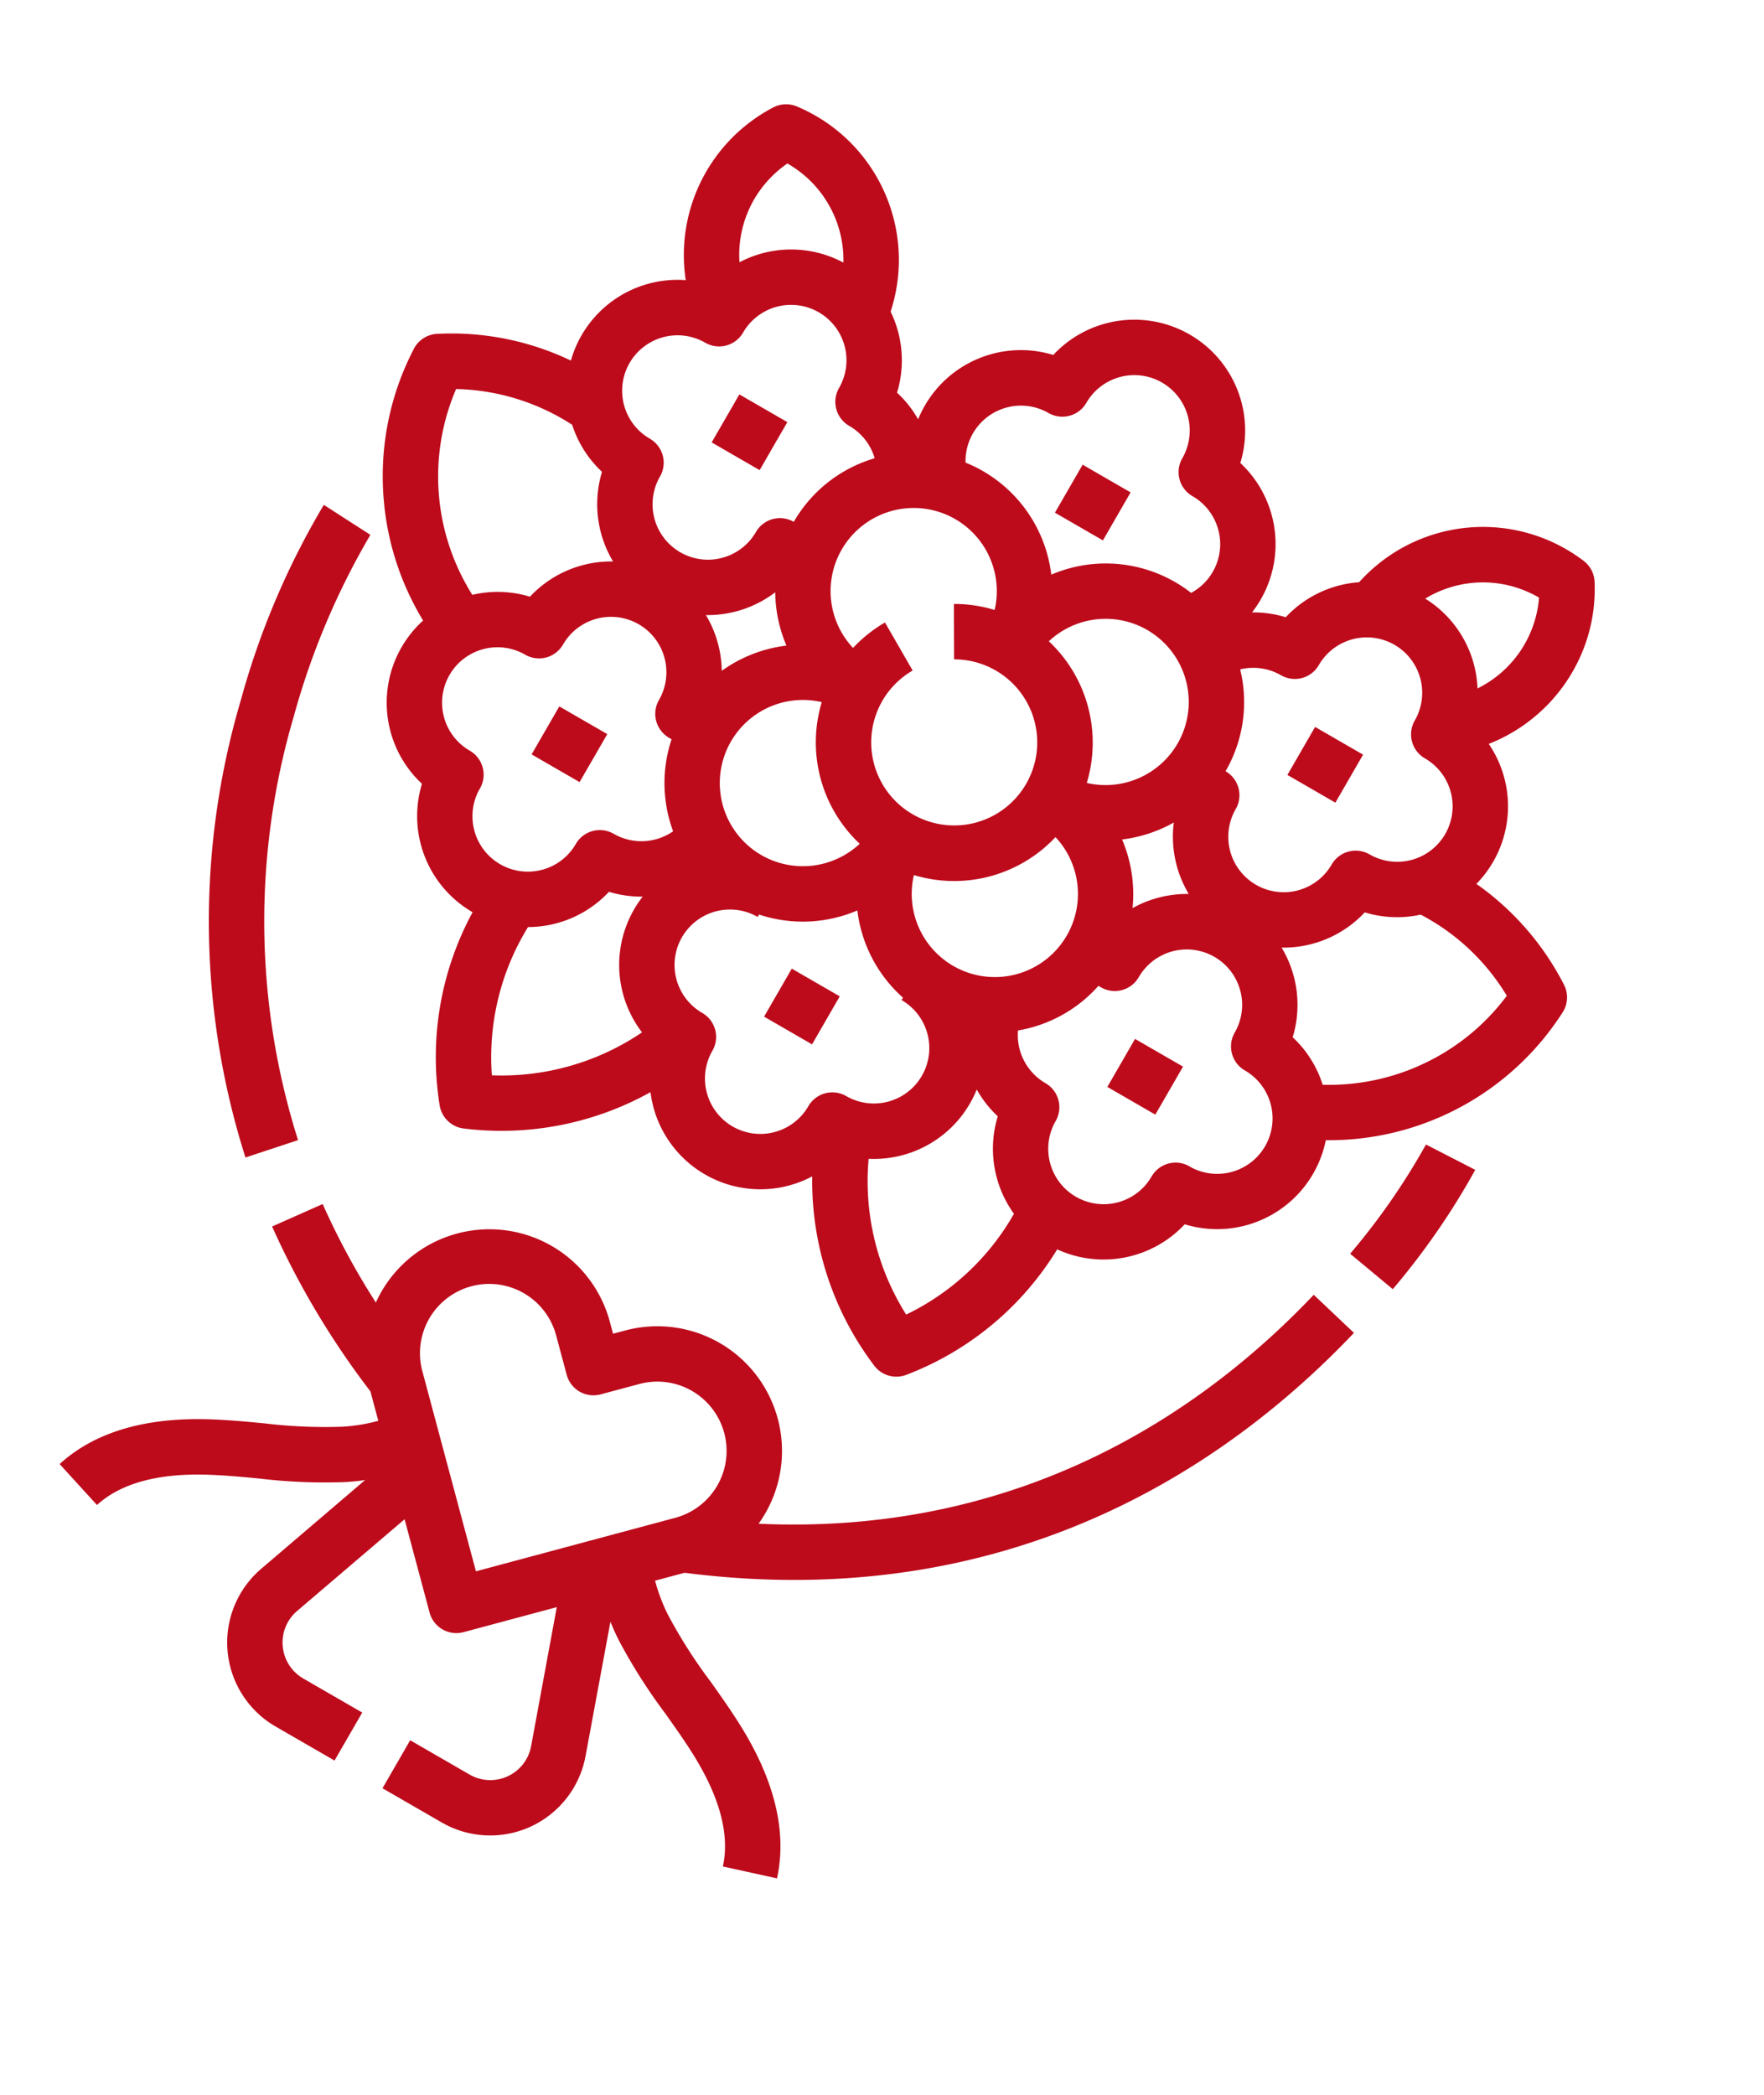 <svg xmlns="http://www.w3.org/2000/svg" width="123.261" height="146.347" viewBox="0 0 123.261 146.347">
  <g id="Line" transform="translate(-4.791 -45.274) rotate(30)">
    <g id="Group_149" data-name="Group 149" transform="translate(63.996 15.321)">
      <path id="Path_2580" data-name="Path 2580" d="M84.641,222.941a50.644,50.644,0,0,1-15.049-25.453A52.4,52.4,0,0,1,67.88,183.8l-1.933-.093-1.933-.094A55.109,55.109,0,0,0,65.806,198.3a54.509,54.509,0,0,0,16.259,27.529Z" transform="translate(-63.996 -142.894)" fill="#bd0b1c"/>
      <path id="Path_2581" data-name="Path 2581" d="M433.515,183.611l-3.867.188a47.459,47.459,0,0,1-.773,9.256l3.816.655A50.787,50.787,0,0,0,433.515,183.611Z" transform="translate(-340.594 -142.894)" fill="#bd0b1c"/>
      <path id="Path_2582" data-name="Path 2582" d="M180.822,271.376q.041-.425.041-.858a8.71,8.71,0,0,0-14.869-6.159l-.616.616-.616-.616a8.71,8.71,0,0,0-14.869,6.159q0,.432.041.856a51.9,51.9,0,0,1-6.659-4.1L141,270.4a57.68,57.68,0,0,0,11.708,6.538l1.506,1.506a12.4,12.4,0,0,1-1.964,1.609,35.232,35.232,0,0,1-4.878,2.54c-1.161.532-2.363,1.082-3.532,1.714-3.923,2.123-6.414,4.776-7.4,7.886l3.69,1.172c.674-2.122,2.542-4.023,5.553-5.652,1.056-.571,2.147-1.07,3.3-1.6a38.645,38.645,0,0,0,5.408-2.835q.565-.375,1.092-.79l-3.188,9a6.774,6.774,0,0,0,6.385,9.036h4.75v-3.871h-4.75a2.9,2.9,0,0,1-2.737-3.873l3.3-9.3,4.771,4.771a1.936,1.936,0,0,0,2.737,0l4.771-4.771,3.3,9.3a2.9,2.9,0,0,1-2.737,3.873H167.3v3.871h4.78a6.774,6.774,0,0,0,6.385-9.037l-3.187-9q.524.411,1.091.789a38.668,38.668,0,0,0,5.408,2.835c1.155.529,2.246,1.028,3.3,1.6,3.011,1.629,4.88,3.531,5.553,5.652l3.69-1.171c-.987-3.11-3.477-5.763-7.4-7.886-1.169-.632-2.371-1.182-3.532-1.714a35.175,35.175,0,0,1-4.878-2.54,12.371,12.371,0,0,1-1.965-1.608l1.507-1.507c21.146-8.841,29.147-25.471,32.132-37.9l-3.764-.9c-2.564,10.683-9.11,24.7-25.6,33.247Zm-15.443,12.76-10.2-10.2a4.839,4.839,0,1,1,6.843-6.843l1.984,1.984a1.936,1.936,0,0,0,2.737,0l1.984-1.984a4.839,4.839,0,0,1,6.844,6.843Z" transform="translate(-118.909 -184.221)" fill="#bd0b1c"/>
      <path id="Path_2583" data-name="Path 2583" d="M67.782,54.019a19.346,19.346,0,0,0,6.329,5.549,7.745,7.745,0,0,0,5.632,9.916,7.756,7.756,0,0,0,7.544,6h.007a21.21,21.21,0,0,0,4.749,12.831,1.936,1.936,0,0,0,2.255.566,21.4,21.4,0,0,0,10.045-8.728,7.736,7.736,0,0,0,12.728-.556,21.353,21.353,0,0,0,10.368,9.285,1.936,1.936,0,0,0,2.255-.566,21.192,21.192,0,0,0,4.75-12.863,7.761,7.761,0,0,0,6.842-5.972,7.745,7.745,0,0,0,5.6-10.017,19.37,19.37,0,0,0,9.868-16.014,1.936,1.936,0,0,0-.879-1.708,19.41,19.41,0,0,0-8.827-3.043,7.745,7.745,0,0,0-4.141-8.9,11.693,11.693,0,0,0,2.278-9.8,11.575,11.575,0,0,0-1.538-3.707,1.936,1.936,0,0,0-1.386-.88,11.624,11.624,0,0,0-12.845,9.136,7.764,7.764,0,0,0-3.219,4.681,7.758,7.758,0,0,0-2.208.885,7.748,7.748,0,0,0-5.928-8.629,7.744,7.744,0,0,0-15.091,0,7.75,7.75,0,0,0-5.93,8.618,7.683,7.683,0,0,0-2.207-.878,7.764,7.764,0,0,0-3.219-4.677,11.624,11.624,0,0,0-12.845-9.136,1.937,1.937,0,0,0-1.386.88A11.629,11.629,0,0,0,78.116,29.8a7.746,7.746,0,0,0-4.14,8.879,19.354,19.354,0,0,0-9.035,3.061,1.936,1.936,0,0,0-.879,1.708,19.269,19.269,0,0,0,3.719,10.566ZM83.417,67.746a1.936,1.936,0,0,0-1.936-1.936,3.871,3.871,0,1,1,0-7.742,1.936,1.936,0,0,0,1.936-1.936,3.871,3.871,0,0,1,7.742,0,1.936,1.936,0,0,0,1.936,1.936c.065,0,.131,0,.2.005A9.687,9.687,0,0,0,96.6,63.582a3.879,3.879,0,0,1-3.508,2.228,1.936,1.936,0,0,0-1.936,1.936,3.871,3.871,0,0,1-7.742,0ZM96.972,48.39a9.737,9.737,0,0,0-3.031,3.785,7.8,7.8,0,0,0-2.907-2.818,7.791,7.791,0,0,0,3.4-3.8,9.748,9.748,0,0,0,2.537,2.831Zm29.622-2.831a7.791,7.791,0,0,0,3.4,3.8,7.8,7.8,0,0,0-2.907,2.818,9.737,9.737,0,0,0-3.031-3.785,9.748,9.748,0,0,0,2.536-2.831Zm-23.821,16.38a5.807,5.807,0,0,1-1.687-11.364,9.71,9.71,0,0,0,7.243,7.243A5.817,5.817,0,0,1,102.773,61.939Zm17.171-11.364a5.807,5.807,0,1,1-7.243,7.243,9.71,9.71,0,0,0,7.243-7.243Zm4.12-9.928a5.817,5.817,0,0,1-4.12,5.557,9.71,9.71,0,0,0-7.243-7.243,5.807,5.807,0,0,1,11.364,1.687ZM107.6,43.365a5.8,5.8,0,1,1-2.118,2.123l-3.351-1.938a9.644,9.644,0,0,0-1.046,2.655,5.807,5.807,0,1,1,7.243-7.243,9.641,9.641,0,0,0-2.674,1.057ZM94.156,84.675a17.312,17.312,0,0,1-2.99-10.23,7.77,7.77,0,0,0,3.668-4.962,7.734,7.734,0,0,0,2.208-.886,7.749,7.749,0,0,0,4.7,8.235A17.5,17.5,0,0,1,94.156,84.675Zm20.23-9.187a3.871,3.871,0,1,1-7.742,0,1.936,1.936,0,0,0-1.936-1.936,3.871,3.871,0,1,1,0-7.742v-.194a9.694,9.694,0,0,0,5.807-3.683,9.7,9.7,0,0,0,5.807,3.683v.194a3.871,3.871,0,0,1,0,7.742A1.936,1.936,0,0,0,114.386,75.488Zm13.2,9.188a17.458,17.458,0,0,1-7.715-8.113,7.748,7.748,0,0,0,4.122-7.97,7.746,7.746,0,0,0,2.208.889,7.772,7.772,0,0,0,4.384,5.33A17.3,17.3,0,0,1,127.582,84.676ZM139.548,65.81a1.936,1.936,0,0,0-1.936,1.936,3.871,3.871,0,0,1-7.742,0,1.936,1.936,0,0,0-1.936-1.936,3.888,3.888,0,0,1-3.507-2.228,9.688,9.688,0,0,0,3.311-5.509c.065,0,.13,0,.2,0a1.936,1.936,0,0,0,1.936-1.936,3.871,3.871,0,1,1,7.742,0,1.936,1.936,0,0,0,1.936,1.936,3.871,3.871,0,1,1,0,7.742Zm10.363-14.078a15.494,15.494,0,0,1-5.15,4.488,7.732,7.732,0,0,0-3.474-1.826,7.773,7.773,0,0,0-3.8-5.036,7.773,7.773,0,0,0,3.8-5.036,7.734,7.734,0,0,0,3.464-1.817,15.272,15.272,0,0,1,8.045,1.9,15.41,15.41,0,0,1-2.885,7.324ZM139.1,19.38a8.048,8.048,0,0,1,1.74-.188,7.747,7.747,0,0,1-.551,7.643,7.745,7.745,0,0,0-6.3-3.605A7.751,7.751,0,0,1,139.1,19.38ZM127.935,32.905a1.936,1.936,0,0,0,1.936-1.936,3.871,3.871,0,1,1,7.742,0,1.936,1.936,0,0,0,1.936,1.936,3.871,3.871,0,1,1,0,7.742,1.936,1.936,0,0,0-1.936,1.936,3.871,3.871,0,1,1-7.742,0,1.936,1.936,0,0,0-1.936-1.936,9.643,9.643,0,0,0-2.673-6.671A3.879,3.879,0,0,1,127.935,32.905Zm-23.227-7.742a1.936,1.936,0,0,0,1.936-1.936,3.871,3.871,0,1,1,7.742,0,1.936,1.936,0,0,0,1.936,1.936,3.871,3.871,0,0,1,3.3,5.9,9.68,9.68,0,0,0-9.1,3.782,9.68,9.68,0,0,0-9.1-3.782,3.871,3.871,0,0,1,3.3-5.9ZM79.623,20.847a7.763,7.763,0,0,1,.571-1.655,7.97,7.97,0,0,1,1.74.188,7.757,7.757,0,0,1,5.11,3.851,7.746,7.746,0,0,0-6.3,3.611A7.716,7.716,0,0,1,79.623,20.847Zm1.859,12.058a1.936,1.936,0,0,0,1.936-1.936,3.871,3.871,0,1,1,7.742,0,1.936,1.936,0,0,0,1.936,1.936,3.852,3.852,0,0,1,2.675,1.069,9.644,9.644,0,0,0-2.675,6.673,1.936,1.936,0,0,0-1.936,1.936,3.871,3.871,0,0,1-7.742,0,1.936,1.936,0,0,0-1.936-1.936,3.871,3.871,0,1,1,0-7.742Zm-5.19,9.611a7.73,7.73,0,0,0,3.452,1.806,7.772,7.772,0,0,0,3.8,5.036,7.772,7.772,0,0,0-3.8,5.036,7.735,7.735,0,0,0-3.552,1.9,15.5,15.5,0,0,1-8.17-11.882,15.5,15.5,0,0,1,8.27-1.893Z" transform="translate(-64.045 -15.321)" fill="#bd0b1c"/>
      <path id="Path_2584" data-name="Path 2584" d="M152.061,96h3.871v3.871h-3.871Z" transform="translate(-130.754 -76.48)" fill="#bd0b1c"/>
      <path id="Path_2585" data-name="Path 2585" d="M344.061,96h3.871v3.871h-3.871Z" transform="translate(-276.3 -76.48)" fill="#bd0b1c"/>
      <path id="Path_2586" data-name="Path 2586" d="M248.061,64h3.871v3.871h-3.871Z" transform="translate(-203.527 -52.222)" fill="#bd0b1c"/>
      <path id="Path_2587" data-name="Path 2587" d="M152.061,200h3.871v3.871h-3.871Z" transform="translate(-130.754 -155.317)" fill="#bd0b1c"/>
      <path id="Path_2588" data-name="Path 2588" d="M344.061,200h3.871v3.871h-3.871Z" transform="translate(-276.3 -155.317)" fill="#bd0b1c"/>
      <path id="Path_2589" data-name="Path 2589" d="M248.061,232h3.871v3.871h-3.871Z" transform="translate(-203.527 -179.575)" fill="#bd0b1c"/>
    </g>
  </g>
</svg>
